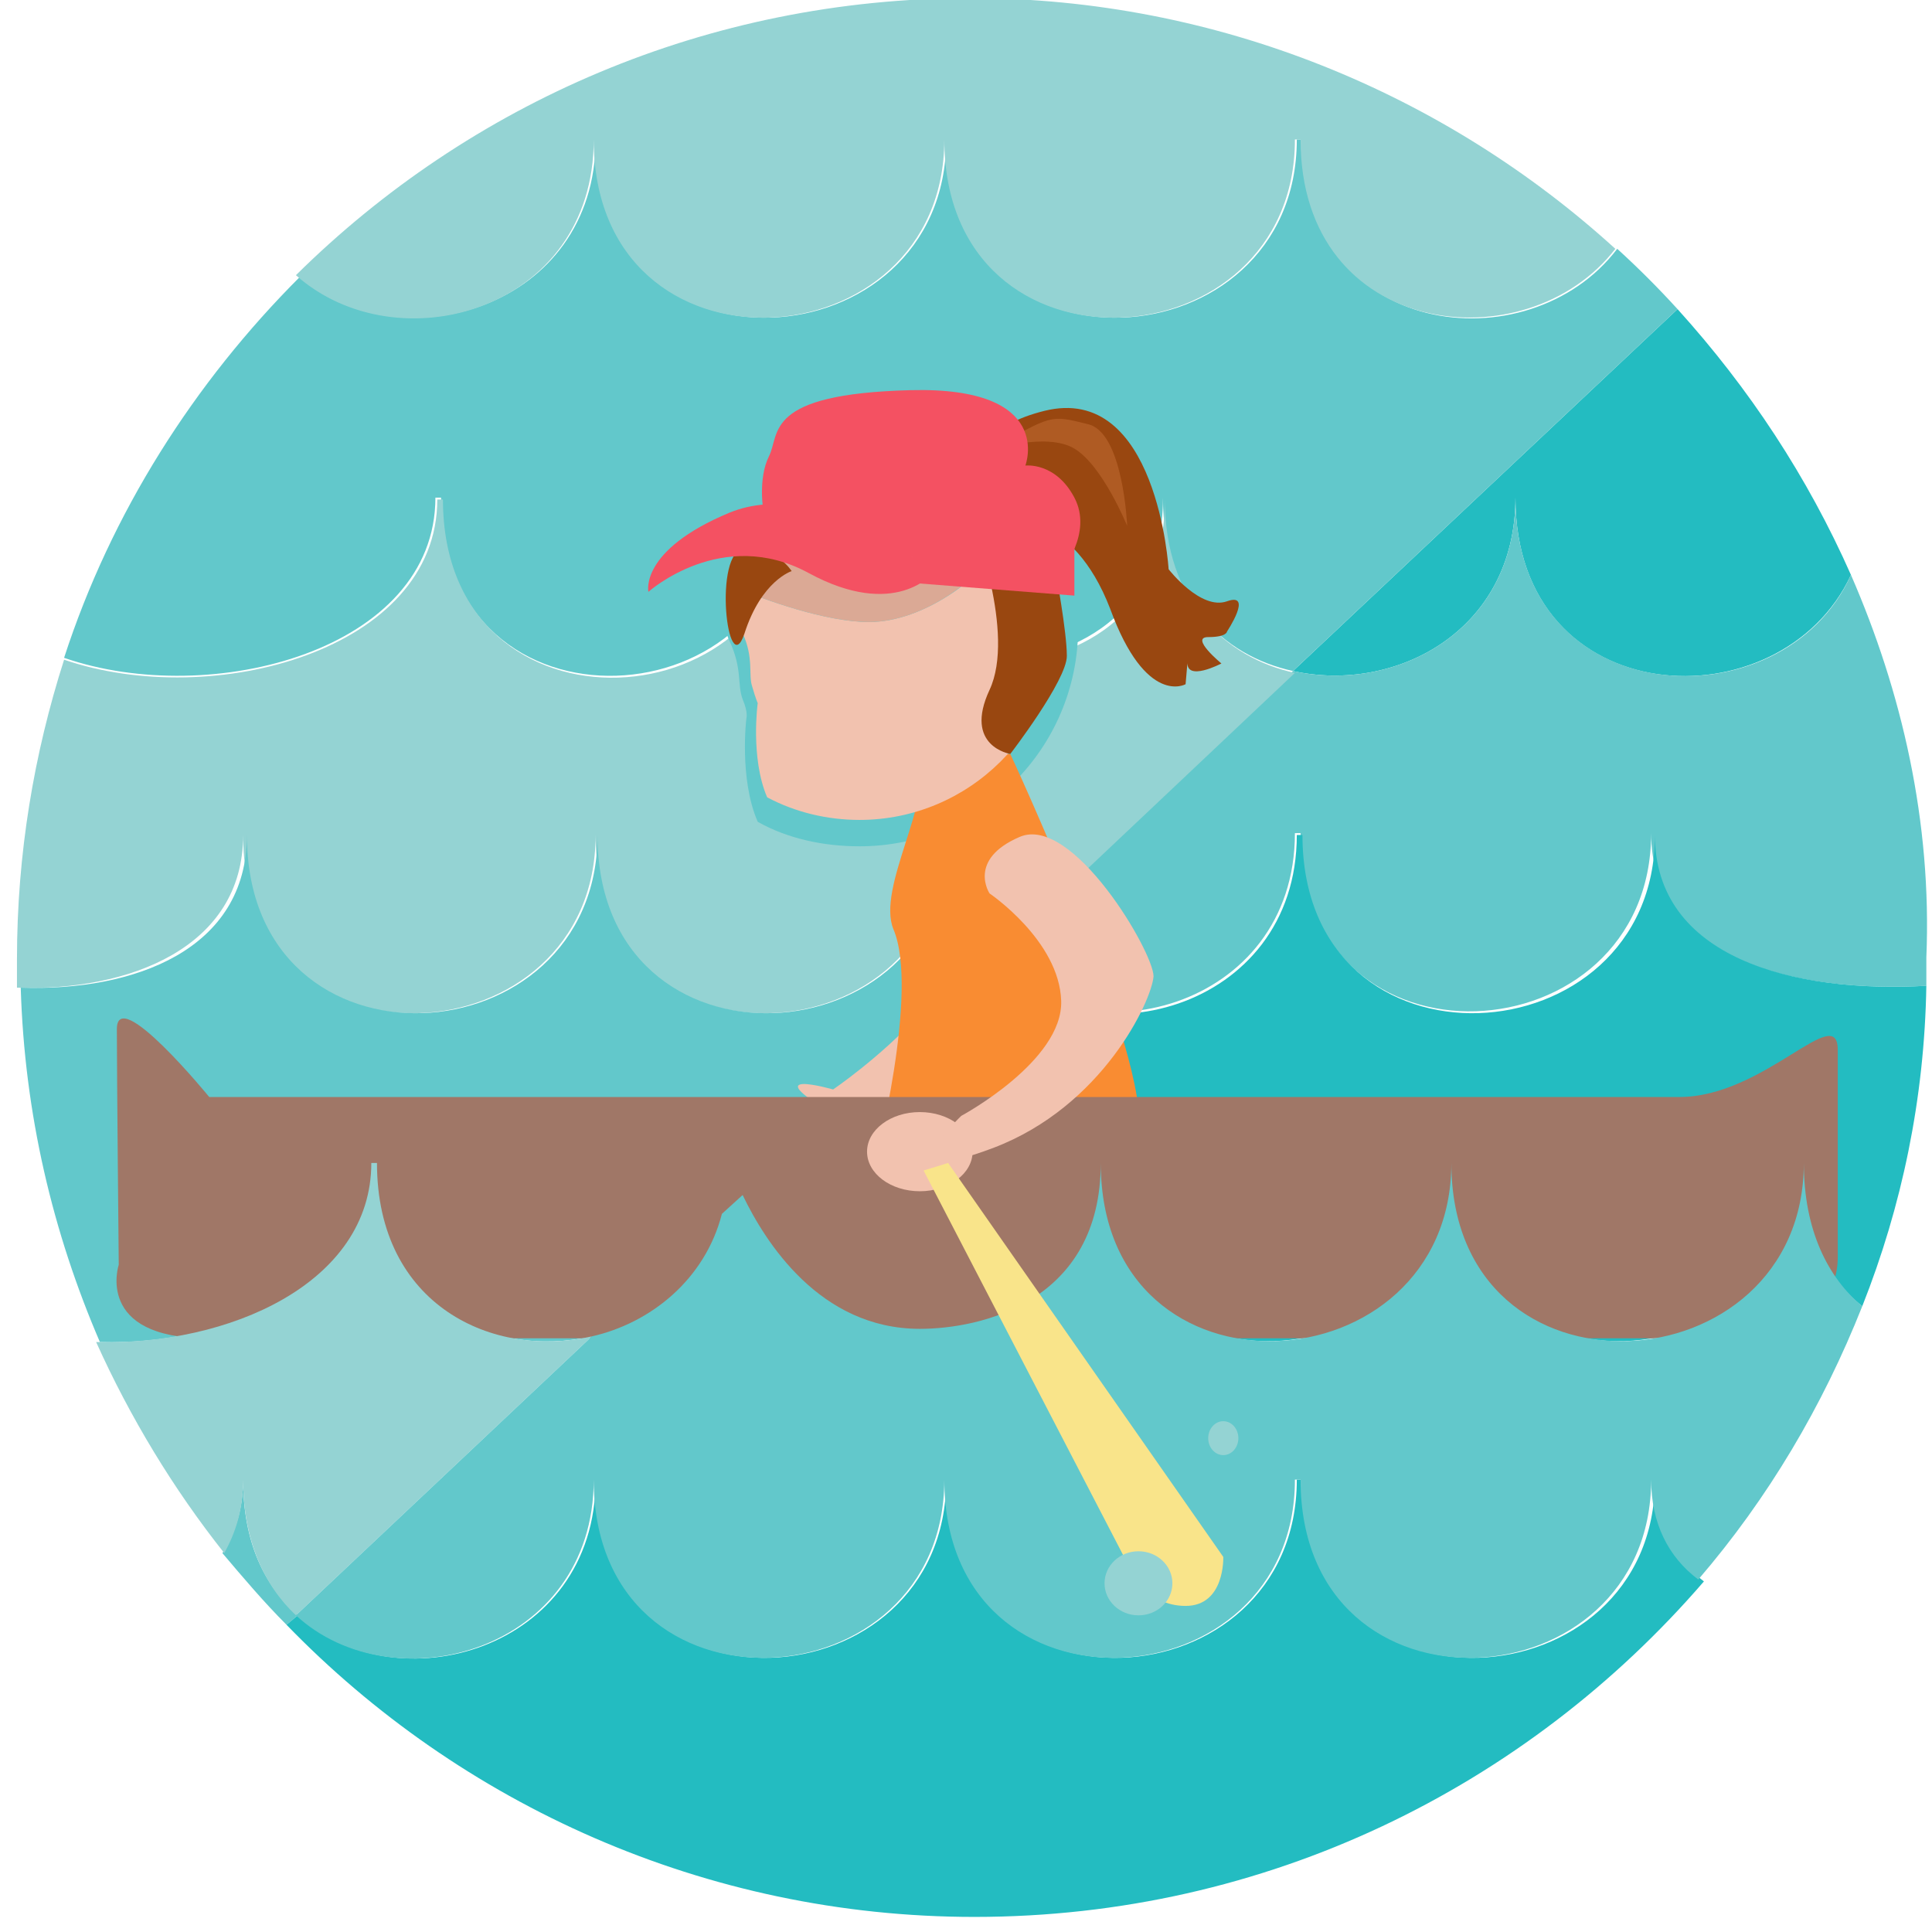 <?xml version="1.0" encoding="utf-8"?>
<!-- Generator: Adobe Illustrator 19.1.0, SVG Export Plug-In . SVG Version: 6.00 Build 0)  -->
<svg version="1.1" id="Layer_1" xmlns:sketch="http://www.bohemiancoding.com/sketch/ns"
	 xmlns="http://www.w3.org/2000/svg" xmlns:xlink="http://www.w3.org/1999/xlink" x="0px" y="0px" viewBox="-138.1 345 102.5 102.5"
	 style="enable-background:new -138.1 345 102.5 102.5;" xml:space="preserve">
<style type="text/css">
	.st0{fill:#23BCC1;}
	.st1{fill:#62C8CB;}
	.st2{fill:#94D3D3;}
	.st3{fill:#F2C2AF;}
	.st4{fill:#F98C32;}
	.st5{fill:#A07767;}
	.st6{fill:#DBA995;}
	.st7{fill:#994710;}
	.st8{fill:#F45162;}
	.st9{fill:#AF5B23;}
	.st10{fill:#F9E48A;}
</style>
<title>Slice 1</title>
<desc>Created with Sketch.</desc>
<g>
	<path class="st0" d="M-57.7,371.4c0,11.5,14.1,12.1,17.8,4.1c-2.3-5.2-5.4-9.9-9.2-14.1l-20.4,19.2
		C-64.1,381.8-57.7,378.5-57.7,371.4z"/>
	<path class="st1" d="M-115,371.4h0.3c0,13.2,18.6,12,18.6,0h0c0,0,2.8,8.8,10.1,8.8c3.1,0,9.6-1.4,9.6-8.8h0c0,5.4,3.2,8.4,6.9,9.2
		l20.4-19.2c-1-1.1-2.1-2.2-3.2-3.2C-57,364.4-69,363-69,352.4h-0.3c0,12-18.6,13.2-18.6,0h0c0,12-18.6,13.2-18.6,0
		c0,9-10.4,11.9-15.7,7.3c-5.6,5.6-10,12.5-12.5,20.2C-126.9,382.6-115,379.5-115,371.4z"/>
	<path class="st2" d="M-106.6,352.4c0,13.2,18.6,12,18.6,0h0c0,13.2,18.6,12,18.6,0h0.3c0,10.6,12,11.9,16.7,5.8
		c-9-8.2-21.1-13.3-34.2-13.3c-14,0-26.6,5.6-35.8,14.7C-117,364.4-106.6,361.5-106.6,352.4z"/>
	<path class="st1" d="M-39.9,375.5c-3.6,8-17.8,7.4-17.8-4.1c0,7.1-6.4,10.4-11.8,9.2l-16.2,15.3c5,5.5,16.3,2.7,16.3-6.7h0.3
		c0,13.2,18.6,12,18.6,0h0c0,6.5,7.2,8.5,14.6,8.1c0-0.5,0-1,0-1.5C-35.6,388.6-37.2,381.7-39.9,375.5z"/>
	<path class="st2" d="M-125.2,389.3L-125.2,389.3c0,13.2,18.7,12,18.7,0c0,13.2,18.6,12,18.6,0h0c0,2.9,0.9,5.1,2.3,6.7l16.2-15.3
		c-3.7-0.8-6.9-3.8-6.9-9.2h0c0,7.4-6.4,8.8-9.6,8.8c-7.3,0-10.1-8.8-10.1-8.8h0c0,12-18.6,13.2-18.6,0h-0.3c0,8-11.9,11.2-19.8,8.5
		c-1.6,5-2.5,10.3-2.5,15.9c0,0.5,0,1,0,1.5C-131.3,397.6-125.2,395.3-125.2,389.3z"/>
	<path class="st1" d="M-118.4,406.7h0.3c0,7.6,6.1,10.4,11.4,9.2l6.9-6.5c0.2-0.8,0.4-1.7,0.4-2.7h0c0,0,0.2,0.7,0.7,1.7l13.2-12.4
		c-1.4-1.6-2.3-3.8-2.3-6.7h0c0,12-18.6,13.2-18.6,0c0,12-18.6,13.2-18.6,0h0c0,6.1-6,8.3-12,8.1c0.2,6.7,1.7,13,4.2,18.8
		C-126,416.4-118.4,413.1-118.4,406.7z"/>
	<path class="st0" d="M-50.3,389.3L-50.3,389.3c0,12-18.7,13.2-18.7,0h-0.3c0,9.4-11.3,12.2-16.3,6.7l-13.2,12.4
		c1.2,2.5,4.1,7.1,9.4,7.1c3.1,0,9.6-1.4,9.6-8.8h0c0,13.2,18.6,12,18.6,0c0,13.2,18.6,12,18.6,0h0c0,3.6,1.4,6.1,3.3,7.6
		c2.1-5.3,3.3-11,3.4-17C-43,397.7-50.3,395.8-50.3,389.3z"/>
</g>
<g>
	<path class="st1" d="M-92.6,366.8c-1,0-1.9,0.1-2.8,0.4l-4.1,6.8c0,0-0.1,0.6-0.2,1.5l11-8C-89.9,367-91.2,366.8-92.6,366.8z"/>
	<path class="st1" d="M-83.6,371c-0.3,0.9-0.8,2.4-1.3,3.3c-0.7,1.3-4,4.1-7.2,4.1c-2.5,0-6.1-1.4-7.6-2c-0.1,0.9,0,2,0.3,2.6
		c0.7,1.5,0.4,2.3,0.7,3.1c0.3,0.7,0.2,1,0.2,1s-0.4,3.2,0.6,5.5c1.6,0.9,3.5,1.3,5.4,1.3c6.4,0,11.6-5.2,11.6-11.6
		C-81,375.6-82,373-83.6,371z"/>
	<path class="st1" d="M-84.9,374.3c0.5-0.8,1-2.3,1.3-3.3c-1.3-1.6-3.1-2.8-5.1-3.6l-11,8c0,0.3-0.1,0.6-0.1,0.9
		c1.5,0.6,5.2,2,7.6,2C-88.9,378.4-85.6,375.6-84.9,374.3z"/>
</g>
<path class="st1" d="M-125.2,423.5L-125.2,423.5c0,1.5-0.4,2.8-1.1,3.9c1.1,1.3,2.2,2.6,3.4,3.8l0.6-0.5
	C-124.1,429.1-125.2,426.8-125.2,423.5z"/>
<path class="st2" d="M-99.5,406.7c0,1-0.1,1.9-0.4,2.7l1.1-1C-99.2,407.4-99.5,406.7-99.5,406.7L-99.5,406.7z"/>
<path class="st1" d="M-99.8,409.4l-6.9,6.5C-103.6,415.2-100.8,412.9-99.8,409.4z"/>
<path class="st0" d="M-50.3,423.5L-50.3,423.5c0,12-18.7,13.2-18.7,0h-0.3c0,12-18.6,13.2-18.6,0h0c0,12-18.6,13.2-18.6,0
	c0,9.1-10.6,12-15.8,7.2l-0.6,0.5c9.2,9.5,22.2,15.5,36.5,15.5c15.5,0,29.3-6.9,38.7-17.8C-49.4,427.6-50.3,425.8-50.3,423.5z"/>
<path class="st3" d="M-87.5,392.5c0,0,0.6-2,2.7-0.9c2.1,1.1-0.6,8.9-1.5,9.7s-3.5,5.3-7.6,2.8c-4.2-2.5,0-1.3,0-1.3
	s2.5-1.7,4.5-3.9C-87.4,396.7-87.5,392.5-87.5,392.5z"/>
<path class="st4" d="M-84.5,385c0,0,7.5,16.1,6.8,20.2s-14,1.6-14,1.6s2.4-9.2,1-12.5c-0.9-2.2,2.1-6.8,1.4-9.2"/>
<path class="st5" d="M-127.1,416h81.4c0,0,5.1-0.4,5.1-4.3c0-3.9,0-6,0-11c0-2.6-3.9,2.5-8.4,2.5s-78,0-78,0s-4.9-6-4.9-3.6
	s0.1,12.5,0.1,12.5S-133.1,416-127.1,416z"/>
<ellipse class="st3" cx="-89.3" cy="406.1" rx="2.8" ry="2.1"/>
<path class="st3" d="M-85.6,392.4c0,0-1.2-1.8,1.6-3s7.1,6.1,7.1,7.4c-0.1,1.3-2.7,6.9-8.5,9.1c-5.8,2.2-1.7-1.7-1.7-1.7
	s5.4-2.9,5.3-6.1C-81.9,394.9-85.6,392.4-85.6,392.4z"/>
<g>
	<path class="st6" d="M-92.4,367.5c-0.9,0-1.7,0.1-2.6,0.3l-3.7,6.2c0,0-0.1,0.6-0.2,1.4l10-7.3C-90,367.7-91.2,367.5-92.4,367.5z"
		/>
	<path class="st3" d="M-84.2,371.3c-0.3,0.9-0.7,2.2-1.1,3C-86,375.5-89,378-92,378c-2.3,0-5.6-1.2-7-1.8c0,0.9,0,1.8,0.3,2.4
		c0.6,1.3,0.3,2.2,0.5,2.8c0.2,0.7,0.3,0.9,0.3,0.9s-0.4,2.9,0.5,5c1.5,0.8,3.2,1.2,4.9,1.2c5.8,0,10.6-4.7,10.6-10.6
		C-81.8,375.5-82.7,373.1-84.2,371.3z"/>
	<path class="st6" d="M-85.4,374.3c0.4-0.8,0.9-2.1,1.1-3c-1.2-1.5-2.8-2.6-4.6-3.2l-10,7.3c0,0.3-0.1,0.5-0.1,0.8
		c1.4,0.6,4.7,1.8,7,1.8C-89,378-86,375.5-85.4,374.3z"/>
</g>
<path class="st7" d="M-84.7,372.5c0,0-4-4.2,2-5.7c6-1.5,6.6,8.4,6.6,8.4s1.7,2.2,3.1,1.7s0,1.6,0,1.6s0,0.3-1,0.3
	c-1,0,0.7,1.4,0.7,1.4s-1.9,1-1.8-0.1s-0.1,1.2-0.1,1.2s-2.1,1.2-4-4C-81.2,372.1-84.7,372.5-84.7,372.5z"/>
<path class="st7" d="M-86.5,372.7c0,0,2.3,5.9,0.9,8.9c-1.4,3,1.1,3.4,1.1,3.4s3-3.9,3-5.2c0-1.3-0.6-4.5-0.6-4.5L-86.5,372.7z"/>
<polygon class="st8" points="-91.3,375.8 -81.1,376.6 -81.1,374 -86.5,372 "/>
<path class="st9" d="M-85.6,368.9c0,0,3-1,4.5-0.1c1.5,0.9,2.8,4.1,2.8,4.1s-0.2-5-2.1-5.4C-82.4,367-82.3,367-85.6,368.9z"/>
<path class="st8" d="M-81.8,375.3c0,0,1.7-2,0.7-3.9c-1-1.9-2.6-1.7-2.6-1.7s1.6-4.2-6.1-4c-7.8,0.2-6.9,2.3-7.5,3.5
	s-0.3,2.9-0.3,2.9l7.3,2.4L-81.8,375.3z"/>
<path class="st7" d="M-96.1,375.3c0,0-1.6,0.5-2.5,3.3c-0.9,2.7-1.7-4.4,0-4.5S-96.1,375.3-96.1,375.3z"/>
<path class="st8" d="M-103.7,376.4c0,0,3.9-3.5,8.5-1s6.6,0,6.6,0s-5.9-5.2-10.8-3.2C-104.2,374.2-103.7,376.4-103.7,376.4z"/>
<path class="st2" d="M-125.2,423.5c0,3.2,1.1,5.6,2.8,7.2l15.7-14.8c-5.2,1.2-11.4-1.6-11.4-9.2h-0.3c0,6.4-7.6,9.7-14.6,9.5
	c1.8,4,4.1,7.8,6.8,11.2C-125.6,426.3-125.2,425.1-125.2,423.5L-125.2,423.5z"/>
<path class="st1" d="M-42.4,406.7L-42.4,406.7c0,12-18.7,13.2-18.7,0c0,12-18.6,13.2-18.6,0h0c0,7.4-6.4,8.8-9.6,8.8
	c-5.3,0-8.2-4.6-9.4-7.1l-1.1,1c-0.9,3.5-3.8,5.8-6.9,6.5l-15.7,14.8c5.2,4.8,15.8,1.9,15.8-7.2c0,13.2,18.6,12,18.6,0h0
	c0,13.2,18.6,12,18.6,0h0.3c0,13.2,18.6,12,18.6,0h0c0,2.3,0.9,4.1,2.5,5.3c3.7-4.3,6.6-9.2,8.7-14.5
	C-41.1,412.8-42.4,410.3-42.4,406.7z"/>
<path class="st10" d="M-89.1,407.1l11,21.2c0,0,0.8,1.9,2.9,1.9c2.1,0,2-2.6,2-2.6l-14.6-20.9L-89.1,407.1z"/>
<ellipse class="st2" cx="-77.7" cy="429" rx="1.8" ry="1.7"/>
<ellipse class="st2" cx="-73.2" cy="421.3" rx="0.8" ry="0.9"/>
</svg>

